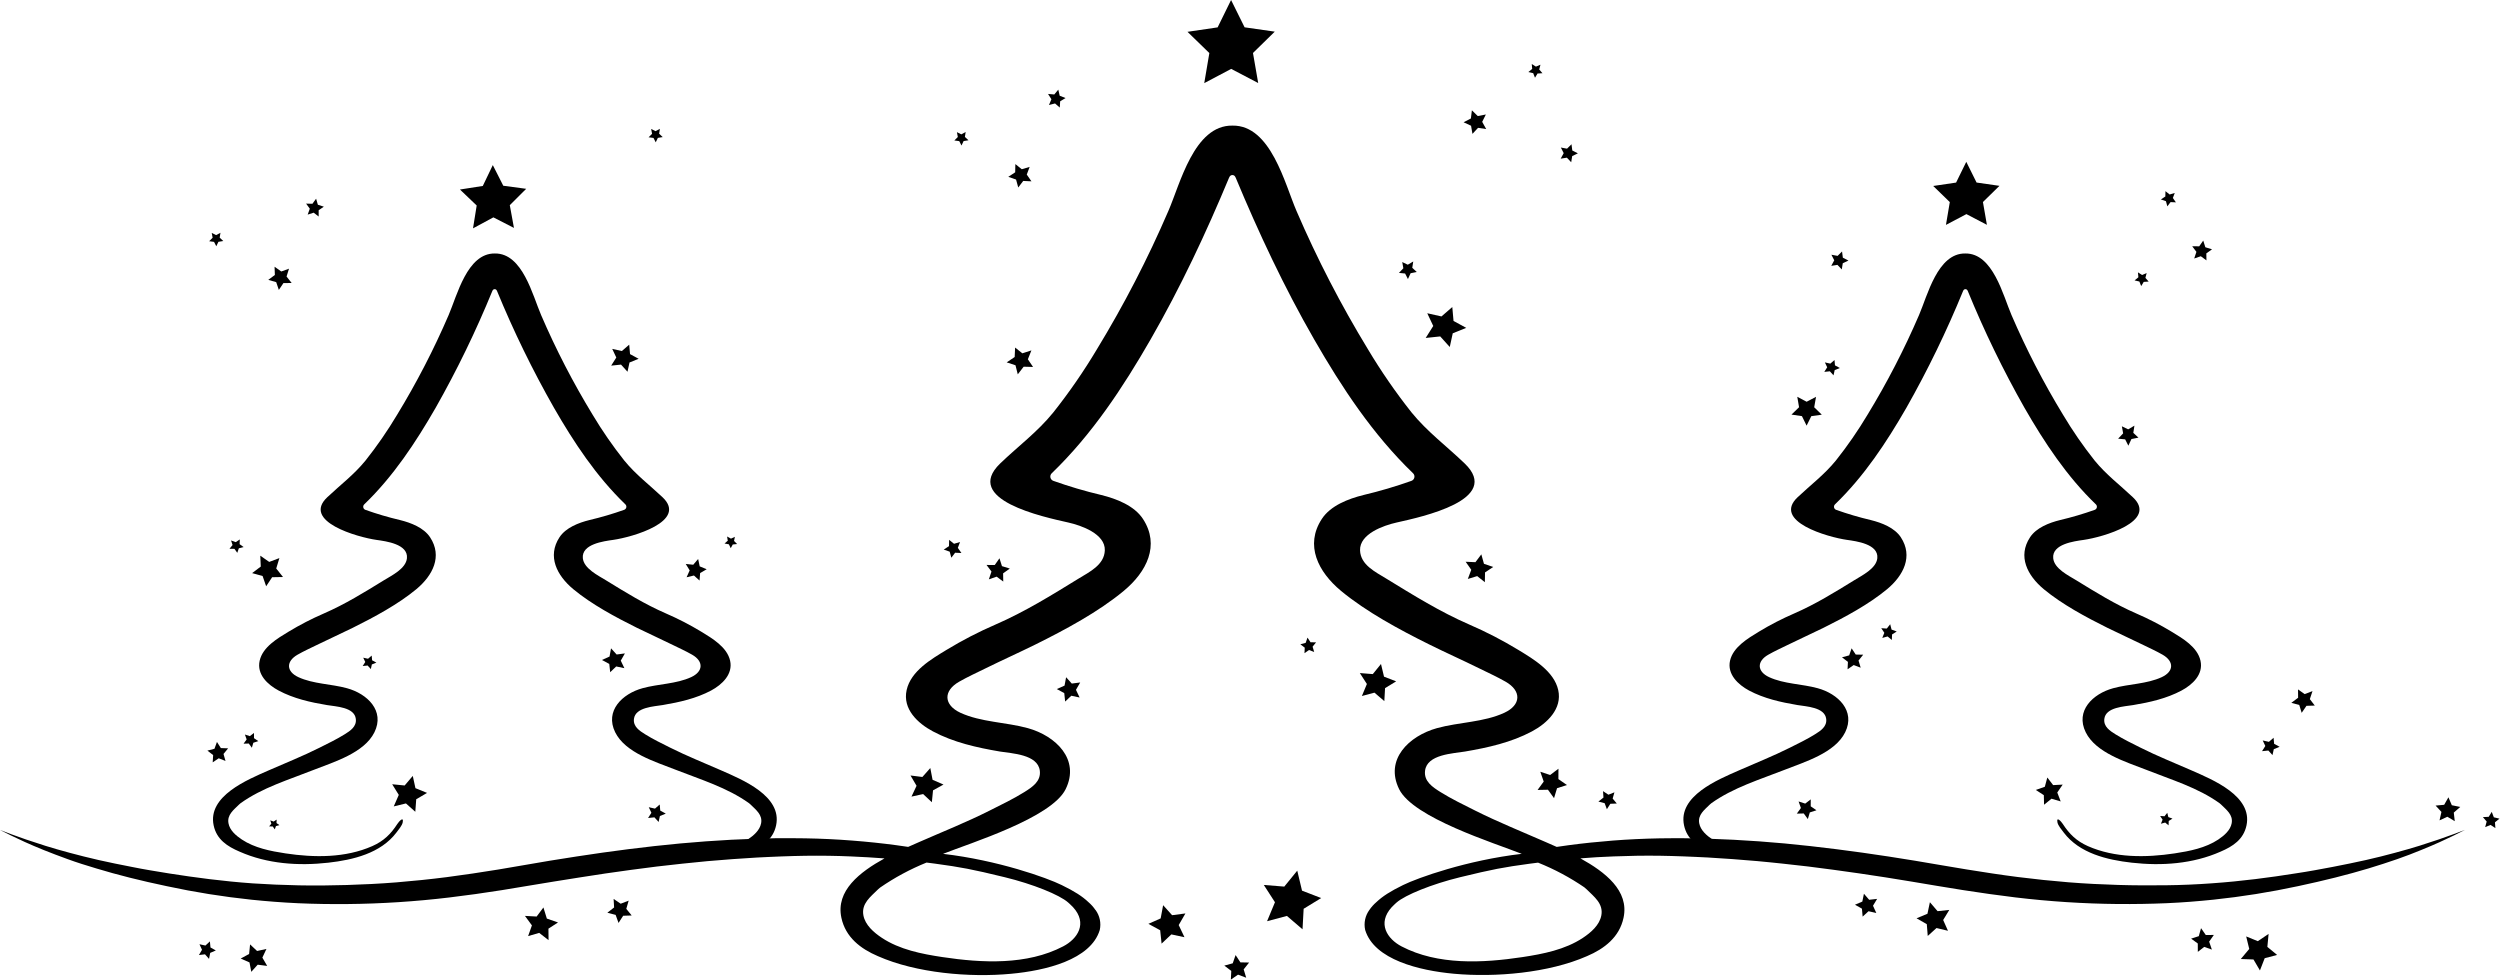 <svg width="1276" height="500" viewBox="0 0 1276 500" fill="none" xmlns="http://www.w3.org/2000/svg">
<path d="M790.08 403.08L793.18 407.38L794.71 402.3L799.76 400.68L795.41 397.65L795.43 392.35L791.2 395.56L786.17 393.9L787.91 398.91L784.78 403.19L790.08 403.08Z" fill="currentColor"/>
<path d="M471.17 405.29L475.62 409.46L476.22 403.39L481.56 400.44L475.98 398L474.83 392.01L470.78 396.57L464.73 395.81L467.81 401.07L465.22 406.59L471.17 405.29Z" fill="currentColor"/>
<path d="M753.96 294.04L757.87 297.16L757.96 292.15L762.13 289.39L757.41 287.76L756.07 282.94L753.06 286.94L748.07 286.72L750.93 290.82L749.18 295.5L753.96 294.04Z" fill="currentColor"/>
<path d="M508.69 294.33L512.06 296.83L511.99 292.63L515.411 290.19L511.401 288.96L510.13 284.95L507.721 288.39L503.521 288.35L506.05 291.71L504.711 295.7L508.69 294.33Z" fill="currentColor"/>
<path d="M628.4 35.16L642.18 42.38L639.52 27.04L650.64 16.15L635.24 13.94L628.34 0L621.48 13.97L606.09 16.24L617.25 27.08L614.65 42.43L628.4 35.16Z" fill="currentColor"/>
<path d="M1249.13 416.87L1252.91 419.13L1252.41 414.75L1255.72 411.86L1251.41 410.99L1249.68 406.94L1247.51 410.77L1243.13 411.17L1246.11 414.41L1245.13 418.71L1249.13 416.87Z" fill="currentColor"/>
<path d="M1271.17 421.04L1273.65 422.66L1273.42 419.71L1275.73 417.84L1272.85 417.15L1271.79 414.38L1270.24 416.9L1267.28 417.05L1269.2 419.31L1268.43 422.17L1271.17 421.04Z" fill="currentColor"/>
<path d="M126.98 379.5L128.55 381.65L129.3 379.1L131.84 378.27L129.64 376.76V374.1L127.53 375.72L125 374.9L125.89 377.41L124.32 379.57L126.98 379.5Z" fill="currentColor"/>
<path d="M318.06 467.4L322.42 467.26L319.66 463.88L320.87 459.68L316.8 461.26L313.19 458.81L313.44 463.17L309.99 465.85L314.22 466.96L315.7 471.07L318.06 467.4Z" fill="currentColor"/>
<path d="M1043.17 405.85L1043.29 410.74L1047.09 407.66L1051.78 409.05L1050.03 404.49L1052.8 400.46L1047.92 400.72L1044.95 396.84L1043.68 401.56L1039.07 403.19L1043.17 405.85Z" fill="currentColor"/>
<path d="M920.64 415.19L922.72 418.06L923.73 414.66L927.11 413.57L924.19 411.55L924.2 408L921.38 410.16L918 409.06L919.18 412.41L917.09 415.28L920.64 415.19Z" fill="currentColor"/>
<path d="M988.39 473.67L994.25 475.07L991.79 469.57L994.92 464.42L988.94 465.06L985.02 460.49L983.77 466.38L978.21 468.7L983.44 471.7L983.92 477.71L988.39 473.67Z" fill="currentColor"/>
<path d="M924.49 212.41L929.84 211.65L925.97 207.87L926.9 202.54L922.11 205.05L917.33 202.52L918.24 207.85L914.37 211.61L919.71 212.4L922.09 217.25L924.49 212.41Z" fill="currentColor"/>
<path d="M275.21 476.14L279.98 479.85L279.92 473.99L284.81 470.82L279.11 468.84L277.36 463.17L273.9 467.8L267.93 467.47L271.49 472.32L269.55 477.78L275.21 476.14Z" fill="currentColor"/>
<path d="M334.02 417.17L336.15 419.53L336.82 416.48L339.82 415.27L336.99 413.72L336.72 410.62L334.31 412.72L331.13 412L332.47 414.85L330.78 417.51L334.02 417.17Z" fill="currentColor"/>
<path d="M953.7 465.09L957.67 466L955.98 462.29L958.08 458.79L954.02 459.25L951.35 456.17L950.53 460.17L946.78 461.77L950.33 463.78L950.69 467.84L953.7 465.09Z" fill="currentColor"/>
<path d="M631.89 497.46L636.06 499.03L634.77 494.76L637.55 491.28L633.1 491.19L630.65 487.46L629.19 491.67L624.89 492.85L628.44 495.55L628.23 500L631.89 497.46Z" fill="currentColor"/>
<path d="M735.09 171.71L739.96 177.11L741.48 170.12L748.36 167.35L741.88 163.81L741.25 156.7L735.73 161.51L728.47 159.88L731.53 166.38L727.67 172.49L735.09 171.71Z" fill="currentColor"/>
<path d="M131.52 492.38L136.37 493L133.91 488.77L135.99 484.34L131.21 485.38L127.64 482.02L127.15 486.89L122.86 489.25L127.34 491.22L128.26 496.03L131.52 492.38Z" fill="currentColor"/>
<path d="M354.19 293.74L357.05 296.32L357.35 292.48L360.69 290.55L357.13 289.07L356.33 285.3L353.83 288.24L350 287.84L352.01 291.12L350.44 294.64L354.19 293.74Z" fill="currentColor"/>
<path d="M111.64 387.03L115.1 388.39L114.08 384.82L116.44 381.95L112.73 381.82L110.73 378.68L109.46 382.17L105.86 383.11L108.79 385.4L108.56 389.11L111.64 387.03Z" fill="currentColor"/>
<path d="M251.82 110.94L262.32 116.33L260.2 104.71L268.57 96.37L256.87 94.8L251.53 84.26L246.42 94.91L234.76 96.73L243.3 104.89L241.43 116.55L251.82 110.94Z" fill="currentColor"/>
<path d="M1003.65 109.28L1014.11 114.75L1012.09 103.11L1020.52 94.85L1008.84 93.17L1003.59 82.59L998.39 93.19L986.71 94.92L995.18 103.15L993.21 114.79L1003.65 109.28Z" fill="currentColor"/>
<path d="M656.84 467.49L664.81 474.32L665.38 463.84L674.33 458.37L664.55 454.59L662.12 444.38L655.5 452.52L645.05 451.68L650.74 460.5L646.71 470.19L656.84 467.49Z" fill="currentColor"/>
<path d="M597.85 476.92L604.55 478.35L601.61 472.15L605.04 466.22L598.24 467.11L593.66 462.01L592.4 468.75L586.14 471.53L592.16 474.81L592.87 481.63L597.85 476.92Z" fill="currentColor"/>
<path d="M1157.77 383.07L1159.88 385.41L1160.54 382.38L1163.52 381.17L1160.71 379.64L1160.44 376.55L1158.05 378.64L1154.89 377.93L1156.22 380.75L1154.55 383.4L1157.77 383.07Z" fill="currentColor"/>
<path d="M207.19 410.07L211.97 414.33L212.44 407.94L217.97 404.7L212.04 402.28L210.68 396.02L206.54 400.91L200.17 400.28L203.54 405.72L200.97 411.59L207.19 410.07Z" fill="currentColor"/>
<path d="M314.51 340.16L318.68 341.03L316.84 337.19L318.95 333.5L314.73 334.06L311.87 330.91L311.11 335.1L307.23 336.85L310.97 338.87L311.44 343.1L314.51 340.16Z" fill="currentColor"/>
<path d="M933.96 189.51L935.83 191.58L936.42 188.9L939.06 187.83L936.57 186.48L936.33 183.75L934.21 185.59L931.42 184.97L932.6 187.46L931.12 189.81L933.96 189.51Z" fill="currentColor"/>
<path d="M138.9 294.61L144.45 294.51L140.99 290.17L142.6 284.85L137.41 286.8L132.85 283.62L133.1 289.17L128.68 292.52L134.03 294L135.84 299.24L138.9 294.61Z" fill="currentColor"/>
<path d="M316.97 186.09L320.27 189.74L321.3 185.01L325.96 183.13L321.57 180.74L321.15 175.92L317.4 179.17L312.48 178.07L314.56 182.48L311.94 186.62L316.97 186.09Z" fill="currentColor"/>
<path d="M104.63 487.08L106.69 489.42L107.29 486.35L110.16 485.11L107.43 483.59L107.13 480.48L104.85 482.61L101.8 481.93L103.11 484.77L101.53 487.46L104.63 487.08Z" fill="currentColor"/>
<path d="M1155.9 489.07L1162.23 487.39L1157.26 483.3L1157.89 476.66L1152.39 480.38L1146.45 477.95L1148.01 484.34L1143.71 489.48L1150.18 489.71L1153.47 495.32L1155.9 489.07Z" fill="currentColor"/>
<path d="M1127.55 480.62L1129.95 477.19L1125.84 477.24L1123.41 473.74L1122.26 477.82L1118.35 479.08L1121.75 481.56L1121.77 485.84L1125.02 483.29L1128.94 484.67L1127.55 480.62Z" fill="currentColor"/>
<path d="M119.67 280.13L121.1 282.17L121.9 279.86L124.35 279.22L122.3 277.75L122.39 275.32L120.32 276.71L117.93 275.85L118.7 278.18L117.13 280.09L119.67 280.13Z" fill="currentColor"/>
<path d="M487.5 282.11L490.71 282.26L488.88 279.63L490.01 276.63L486.94 277.55L484.44 275.54L484.37 278.75L481.69 280.51L484.72 281.57L485.56 284.66L487.5 282.11Z" fill="currentColor"/>
<path d="M372.021 277.82L372.971 279.79L374.011 277.9L376.231 277.68L374.661 276.11L375.081 274L373.081 274.92L371.111 273.83L371.451 275.97L369.811 277.41L372.021 277.82Z" fill="currentColor"/>
<path d="M719.981 139.45L723.12 138.83L720.82 136.68L721.32 133.46L718.531 135.11L715.701 133.75L716.271 136.91L714.021 139.29L717.171 139.6L718.611 142.43L719.981 139.45Z" fill="currentColor"/>
<path d="M522.471 187.17L527.271 187.29L524.621 183.39L526.431 178.84L521.791 180.33L518.111 177.39L517.891 182.22L513.811 184.95L518.311 186.44L519.471 191.07L522.471 187.17Z" fill="currentColor"/>
<path d="M1087.88 224.09L1091.46 223.37L1088.84 220.92L1089.41 217.25L1086.22 219.14L1083 217.58L1083.65 221.19L1081.09 223.9L1084.68 224.25L1086.31 227.48L1087.88 224.09Z" fill="currentColor"/>
<path d="M1177.23 360.25L1181.46 360.13L1178.94 356.83L1180.3 352.74L1176.29 354.27L1172.91 351.87L1172.96 356.13L1169.5 358.73L1173.54 359.82L1174.78 363.83L1177.23 360.25Z" fill="currentColor"/>
<path d="M821.92 410.25L825.21 410.12L823.1 407.58L824 404.4L820.93 405.62L818.19 403.79L818.41 407.08L815.82 409.12L819.01 409.94L820.15 413.03L821.92 410.25Z" fill="currentColor"/>
<path d="M668.12 331.77L670.76 332.77L669.95 330.07L671.71 327.86L668.89 327.8L667.34 325.44L666.42 328.11L663.7 328.85L665.94 330.56L665.81 333.38L668.12 331.77Z" fill="currentColor"/>
<path d="M701.521 353.53L706.561 357.85L706.931 351.22L712.591 347.76L706.401 345.37L704.861 338.9L700.671 344.06L694.061 343.53L697.661 349.11L695.111 355.24L701.521 353.53Z" fill="currentColor"/>
<path d="M546.8 355.1L551.04 356.01L549.17 352.09L551.34 348.33L547.04 348.89L544.14 345.66L543.35 349.93L539.39 351.69L543.2 353.77L543.65 358.08L546.8 355.1Z" fill="currentColor"/>
<path d="M946.13 339.44L949.69 340.79L948.59 337.14L950.97 334.16L947.16 334.08L945.07 330.9L943.82 334.5L940.15 335.5L943.18 337.81L943 341.61L946.13 339.44Z" fill="currentColor"/>
<path d="M963.43 324.84L965.59 326.64L965.71 323.82L968.09 322.32L965.45 321.34L964.76 318.61L963.01 320.82L960.2 320.63L961.76 322.98L960.71 325.6L963.43 324.84Z" fill="currentColor"/>
<path d="M187.63 339.68L189.28 341.5L189.79 339.14L192.11 338.21L189.92 337.01L189.71 334.61L187.85 336.23L185.39 335.68L186.43 337.88L185.12 339.94L187.63 339.68Z" fill="currentColor"/>
<path d="M1123.3 130.78L1126.17 132.91L1126.11 129.33L1129.02 127.25L1125.61 126.2L1124.53 122.79L1122.48 125.72L1118.9 125.69L1121.05 128.55L1119.92 131.94L1123.3 130.78Z" fill="currentColor"/>
<path d="M1107.86 103.15L1110.58 103.28L1109.03 101.04L1109.99 98.49L1107.38 99.27L1105.25 97.56L1105.19 100.29L1102.91 101.79L1105.49 102.69L1106.21 105.32L1107.86 103.15Z" fill="currentColor"/>
<path d="M140.29 140.34L136.93 142.85L140.97 144L142.32 147.98L144.66 144.49L148.86 144.44L146.26 141.14L147.51 137.13L143.57 138.57L140.14 136.14L140.29 140.34Z" fill="currentColor"/>
<path d="M158.12 106.52L157.04 109.54L160.1 108.55L162.64 110.51L162.65 107.3L165.29 105.49L162.24 104.5L161.34 101.42L159.45 104.01L156.24 103.92L158.12 106.52Z" fill="currentColor"/>
<path d="M518.6 91.64L519.71 95.7L522.25 92.35L526.45 92.55L524.06 89.1L525.54 85.17L521.52 86.38L518.24 83.75L518.15 87.95L514.63 90.26L518.6 91.64Z" fill="currentColor"/>
<path d="M538.49 52.8L540.91 54.9L541.11 51.7L543.85 50.05L540.87 48.87L540.15 45.75L538.11 48.22L534.92 47.94L536.64 50.65L535.39 53.6L538.49 52.8Z" fill="currentColor"/>
<path d="M491.83 72L494.31 71.6L492.48 69.87L492.87 67.38L490.66 68.58L488.41 67.45L488.87 69.92L487.1 71.7L489.6 72.03L490.75 74.27L491.83 72Z" fill="currentColor"/>
<path d="M750.74 60.47L747.021 62.41L750.831 64.18L751.541 68.33L754.401 65.25L758.55 65.87L756.51 62.19L758.38 58.43L754.25 59.24L751.25 56.3L750.74 60.47Z" fill="currentColor"/>
<path d="M798.11 78.16L796.57 80.98L799.74 80.48L801.94 82.81L802.45 79.65L805.35 78.28L802.5 76.81L802.09 73.63L799.81 75.89L796.66 75.3L798.11 78.16Z" fill="currentColor"/>
<path d="M782.54 37.34L783.46 39.68L784.76 37.52L787.27 37.37L785.62 35.47L786.25 33.03L783.93 34.01L781.81 32.66L782.03 35.17L780.08 36.77L782.54 37.34Z" fill="currentColor"/>
<path d="M1091.94 143.69L1092.86 146.03L1094.16 143.87L1096.67 143.72L1095.02 141.82L1095.65 139.38L1093.33 140.36L1091.21 139.01L1091.43 141.52L1089.48 143.12L1091.94 143.69Z" fill="currentColor"/>
<path d="M335.77 70.37L338.25 69.97L336.42 68.24L336.81 65.75L334.6 66.95L332.35 65.82L332.82 68.29L331.04 70.07L333.54 70.4L334.69 72.64L335.77 70.37Z" fill="currentColor"/>
<path d="M936.2 132.87L934.67 135.69L937.83 135.19L940.04 137.52L940.55 134.36L943.45 132.99L940.59 131.52L940.18 128.35L937.91 130.6L934.75 130.01L936.2 132.87Z" fill="currentColor"/>
<path d="M139.21 421.83L140.25 423.31L140.84 421.63L142.62 421.16L141.13 420.09L141.19 418.31L139.68 419.33L137.94 418.71L138.5 420.4L137.36 421.79L139.21 421.83Z" fill="currentColor"/>
<path d="M1105.11 419.83L1106.83 421.26L1106.92 419.02L1108.83 417.82L1106.72 417.04L1106.17 414.86L1104.77 416.62L1102.53 416.47L1103.78 418.35L1102.94 420.43L1105.11 419.83Z" fill="currentColor"/>
<path d="M111.48 123.42L113.96 123.02L112.13 121.29L112.52 118.8L110.31 120L108.06 118.87L108.53 121.34L106.75 123.12L109.25 123.45L110.4 125.69L111.48 123.42Z" fill="currentColor"/>
<path d="M1252.08 425.84C1248.15 427.31 1242.33 429.34 1234.87 431.68C1231.14 432.84 1226.97 434.03 1222.43 435.26C1217.89 436.49 1212.96 437.75 1207.65 438.94C1202.34 440.13 1196.65 441.3 1190.65 442.46C1187.65 443.06 1184.58 443.59 1181.44 444.17C1178.3 444.75 1175.08 445.26 1171.74 445.77C1158.54 447.88 1144.21 449.77 1128.99 450.84C1121.39 451.39 1113.56 451.75 1105.56 451.84C1097.56 451.93 1089.4 451.93 1081.05 451.67C1072.7 451.41 1064.27 451.01 1055.74 450.32C1047.21 449.63 1038.6 448.73 1029.92 447.63C1021.24 446.53 1012.51 445.17 1003.76 443.76C995.01 442.35 986.16 440.76 977.29 439.29C968.42 437.82 959.52 436.47 950.63 435.21C941.74 433.95 932.87 432.85 924.05 431.85C906.4 429.85 888.94 428.62 872.05 428.08C869.93 428.01 867.81 427.98 865.7 427.93C863.59 427.88 861.49 427.83 859.44 427.83H853.28L847.08 427.89C838.9 428.05 830.91 428.42 823.16 429.03C815.41 429.64 807.89 430.42 800.64 431.39C798.58 431.67 796.547 431.96 794.54 432.26L788.93 429.79C776.73 424.43 764.84 419.69 752.93 413.72C747.1 410.79 740.73 407.72 735.21 404.26C731.26 401.78 726.67 398.82 727.35 393.37C728.35 385.01 741.61 384.62 747.71 383.59C759.5 381.59 771.34 378.94 781.9 373.31C789.63 369.18 797.46 361.78 795.32 352.2C793.18 342.62 782.72 336.43 774.94 331.7C766.914 326.82 758.561 322.5 749.94 318.77C735.01 312.28 721.34 303.77 707.61 295.35C702 291.89 694.44 288.35 694.17 280.92C693.86 272.49 706.17 268.2 712.73 266.72C725.73 263.79 766.84 255.07 747.57 236.55C738.38 227.72 728.57 220.47 720.44 210.49C712.326 200.242 704.893 189.472 698.19 178.25C684.402 155.613 672.222 132.035 661.74 107.69C655.8 93.98 648.66 63.8 629.05 64.11C609.43 63.79 602.33 94 596.33 107.68C585.848 132.025 573.668 155.603 559.88 178.24C553.18 189.464 545.747 200.234 537.63 210.48C529.53 220.48 519.7 227.71 510.51 236.54C491.26 255.06 532.33 263.78 545.33 266.71C551.89 268.19 564.2 272.48 563.9 280.91C563.63 288.34 556.06 291.91 550.46 295.34C536.72 303.8 523.05 312.27 508.12 318.76C499.501 322.494 491.148 326.814 483.12 331.69C475.34 336.42 464.92 342.47 462.75 352.19C460.58 361.91 468.44 369.19 476.16 373.3C486.72 378.93 498.56 381.57 510.35 383.58C516.45 384.58 529.68 385 530.72 393.36C531.4 398.81 526.8 401.77 522.86 404.25C517.34 407.7 510.97 410.78 505.13 413.71C493.23 419.71 481.33 424.42 469.13 429.78L463.52 432.25C461.52 431.95 459.47 431.66 457.41 431.38C450.17 430.407 442.663 429.62 434.89 429.02C427.14 428.41 419.15 428.02 410.97 427.88L404.78 427.82H398.61C396.61 427.82 394.46 427.82 392.35 427.92C390.24 428.02 388.13 428 386.01 428.07C369.08 428.61 351.62 429.88 334.01 431.84C325.19 432.84 316.31 433.93 307.43 435.2C298.55 436.47 289.65 437.84 280.78 439.28C271.91 440.72 263.02 442.4 254.33 443.8C245.64 445.2 236.84 446.56 228.16 447.67C219.48 448.78 210.87 449.67 202.34 450.36C193.81 451.05 185.34 451.45 177.04 451.71C168.74 451.97 160.54 452.04 152.53 451.88C144.52 451.72 136.7 451.39 129.09 450.88C113.87 449.81 99.54 447.88 86.34 445.81C83 445.3 79.8 444.74 76.65 444.21C73.5 443.68 70.42 443.1 67.43 442.5C61.43 441.34 55.78 440.19 50.43 438.98C45.08 437.77 40.2 436.51 35.66 435.3C31.12 434.09 26.95 432.88 23.22 431.72C15.76 429.38 9.94 427.35 6 425.88L0 423.6L1.47 424.35C2.47 424.84 3.86 425.6 5.76 426.5C9.55 428.35 15.15 430.98 22.47 433.92C26.12 435.4 30.2 436.92 34.68 438.56C39.16 440.2 44.05 441.73 49.32 443.3C59.84 446.5 71.88 449.53 85.11 452.3C99.382 455.378 113.81 457.685 128.33 459.21C136.07 460.01 144.05 460.64 152.22 461.01C160.39 461.38 168.76 461.5 177.22 461.43C194.672 461.265 212.102 460.14 229.43 458.06C238.27 457 247.133 455.763 256.02 454.35C264.92 452.95 273.71 451.35 282.53 449.97C291.35 448.59 300.17 447.11 308.96 445.83C317.75 444.55 326.52 443.35 335.22 442.28C339.58 441.78 343.91 441.28 348.22 440.82C352.53 440.36 356.84 439.95 361.11 439.53C369.66 438.77 378.11 438.17 386.45 437.68C388.53 437.56 390.59 437.48 392.65 437.38C394.71 437.28 396.75 437.18 398.83 437.12L404.98 436.92L410.98 436.79C418.98 436.68 426.82 436.79 434.45 437.13C440.27 437.36 445.92 437.73 451.45 438.13C438.92 445.05 426.45 454.58 429.45 468.46C431.57 478.38 439.26 484.27 448.08 488.02C467.61 496.66 494.89 499.02 516.01 497.02C533.59 495.41 556.71 489.88 561.32 474.67C561.708 472.913 561.717 471.094 561.347 469.333C560.976 467.572 560.234 465.911 559.17 464.46H559.12C558.11 462.976 556.91 461.631 555.55 460.46C552.38 457.46 548.49 454.96 541.92 451.75C534.33 448 509.33 439.07 481.33 435.8C495.45 430.23 536.68 417.45 543.9 402.8C551.38 387.64 538.9 375.59 524.56 371.63C513.38 368.56 500.7 368.63 490.2 363.8C481.63 359.8 481.33 352.65 489.52 347.96C493.99 345.4 498.77 343.24 503.11 341.09C511.54 336.93 520.11 333.09 528.55 328.92C543.61 321.44 560.68 312.31 573.62 301.54C585.23 291.89 592.16 278.33 583.37 264.87C578.93 258.07 569.87 254.58 562.13 252.66C553.83 250.698 545.644 248.281 537.61 245.42C537.236 245.285 536.904 245.055 536.644 244.755C536.384 244.454 536.206 244.091 536.127 243.702C536.047 243.312 536.07 242.909 536.191 242.53C536.312 242.152 536.529 241.811 536.82 241.54C557.38 221.73 573.19 197.73 587.29 173.2C602.58 146.59 615.62 118.81 627.38 90.54V90.61C627.38 90.51 627.47 90.42 627.51 90.33C627.61 90.1 627.761 89.896 627.951 89.733C628.142 89.57 628.367 89.453 628.61 89.39C628.74 89.354 628.875 89.337 629.01 89.34C629.148 89.336 629.287 89.353 629.42 89.39C629.662 89.453 629.885 89.57 630.074 89.733C630.263 89.896 630.412 90.1 630.51 90.33C630.559 90.42 630.603 90.514 630.64 90.61V90.54C642.41 118.81 655.44 146.59 670.73 173.2C684.83 197.73 700.65 221.73 721.21 241.54C721.498 241.812 721.713 242.153 721.832 242.531C721.952 242.909 721.973 243.311 721.894 243.7C721.815 244.088 721.638 244.45 721.38 244.751C721.122 245.052 720.792 245.282 720.42 245.42C712.385 248.28 704.2 250.697 695.9 252.66C688.16 254.58 679.09 258.07 674.66 264.87C665.86 278.33 672.8 291.87 684.4 301.54C697.4 312.31 714.4 321.44 729.47 328.92C737.89 333.11 746.47 336.92 754.91 341.09C759.25 343.24 764.04 345.4 768.5 347.96C776.69 352.65 776.4 359.82 767.82 363.8C757.33 368.66 744.64 368.56 733.47 371.63C719.1 375.63 706.64 387.63 714.12 402.8C721.35 417.43 762.58 430.21 776.7 435.8C748.7 439.07 723.7 448.01 716.13 451.73C709.57 454.94 705.67 457.46 702.51 460.44C701.145 461.609 699.941 462.954 698.93 464.44C697.866 465.891 697.124 467.552 696.753 469.313C696.383 471.074 696.392 472.893 696.78 474.65C701.39 489.86 724.51 495.39 742.09 497C763.22 498.94 790.5 496.61 810.03 488C818.84 484.25 826.54 478.36 828.65 468.44C831.65 454.56 819.15 445.03 806.65 438.11C812.21 437.67 817.86 437.3 823.65 437.11C831.27 436.81 839.11 436.66 847.11 436.77L853.11 436.9L859.27 437.1C861.34 437.16 863.39 437.25 865.44 437.36C867.49 437.47 869.56 437.54 871.64 437.66C879.97 438.15 888.43 438.75 896.98 439.51C901.26 439.93 905.56 440.31 909.88 440.8C914.2 441.29 918.54 441.8 922.88 442.26C931.59 443.33 940.35 444.55 949.15 445.81C957.95 447.07 966.76 448.49 975.57 449.95C984.38 451.41 993.19 452.95 1002.09 454.33C1010.99 455.71 1019.83 456.98 1028.67 458.04C1046 460.12 1063.43 461.245 1080.88 461.41C1089.34 461.48 1097.72 461.34 1105.88 460.99C1114.04 460.64 1122.02 459.99 1129.76 459.19C1144.28 457.665 1158.71 455.358 1172.99 452.28C1186.21 449.47 1198.25 446.44 1208.77 443.28C1214.04 441.71 1218.92 440.08 1223.42 438.54C1227.92 437 1231.98 435.38 1235.63 433.9C1242.94 430.96 1248.54 428.33 1252.33 426.48C1254.23 425.58 1255.66 424.82 1256.63 424.33L1258.1 423.58L1252.08 425.84ZM512.78 447.72C527.21 451.24 540.78 456.72 545.18 460.63C545.49 460.88 545.73 461.13 546.01 461.38L547.63 462.96C555.29 471.3 549.97 479.22 542.63 483.03C524.16 492.68 501.29 491.55 481.01 488.49C470.38 486.89 459.16 484.68 450.1 478.67C446.02 475.96 441.58 472.16 440.67 467.16C439.59 461.16 444.35 457.71 448.15 453.93L449.22 453.01C456.625 447.902 464.57 443.623 472.91 440.25L477.28 440.81C490.56 442.63 495.9 443.61 512.78 447.72ZM808.78 453.03L809.86 453.95C813.65 457.73 818.42 461.19 817.33 467.18C816.43 472.18 811.98 475.98 807.9 478.69C798.85 484.69 787.62 486.91 777 488.51C756.72 491.57 733.85 492.7 715.37 483.05C708.08 479.24 702.76 471.32 710.37 462.98L711.98 461.4C712.26 461.15 712.51 460.9 712.81 460.65C717.21 456.79 730.81 451.26 745.2 447.74C762.09 443.63 767.43 442.65 780.66 440.85L785.03 440.29C793.4 443.64 801.374 447.903 808.81 453L808.78 453.03Z" fill="currentColor"/>
<path d="M382.84 434.68C389.2 431.97 394.59 428.44 396.12 421.28C399.32 406.28 378.87 397.94 368.04 393.18C359.24 389.31 350.65 385.9 342.04 381.59C337.83 379.48 333.24 377.26 329.25 374.76C326.4 372.98 323.08 370.84 323.57 366.91C324.32 360.91 333.87 360.6 338.28 359.85C346.79 358.41 355.34 356.5 362.96 352.44C368.54 349.44 374.2 344.12 372.65 337.21C371.1 330.3 363.55 325.83 357.94 322.42C352.136 318.902 346.098 315.785 339.87 313.09C329.09 308.41 319.22 302.3 309.3 296.19C305.25 293.7 298.01 290.19 297.48 284.91C296.76 277.67 308.2 276.23 313 275.55C322.68 274.17 351.21 266.1 338.15 253.78C331.46 247.47 324.41 242.18 318.57 234.98C312.707 227.589 307.338 219.819 302.5 211.72C292.545 195.393 283.753 178.384 276.19 160.82C271.89 150.92 266.74 129.16 252.58 129.38C238.43 129.16 233.28 150.92 228.98 160.82C221.416 178.384 212.625 195.393 202.67 211.72C197.835 219.825 192.47 227.602 186.61 235C180.77 242.2 173.72 247.49 167.03 253.8C153.96 266.12 182.5 274.19 192.18 275.57C196.98 276.25 208.42 277.69 207.7 284.93C207.17 290.26 199.93 293.72 195.88 296.21C185.96 302.32 176.09 308.43 165.31 313.11C159.081 315.805 153.044 318.922 147.24 322.44C141.63 325.85 134.1 330.21 132.53 337.23C130.96 344.25 136.64 349.48 142.22 352.46C149.84 356.52 158.39 358.46 166.9 359.87C171.31 360.62 180.9 360.87 181.61 366.93C182.09 370.86 178.78 373 175.93 374.78C171.93 377.28 167.34 379.5 163.13 381.61C154.54 385.92 145.95 389.33 137.13 393.2C126.3 397.96 105.85 406.3 109.05 421.3C110.58 428.46 115.97 431.99 122.33 434.7C136.43 440.94 152.33 442.04 167.57 440.32C180.25 438.89 194.3 435.53 202.32 424.94C203.32 423.59 205.24 421.4 205.55 419.71C206.14 416.49 203.62 419.28 202.82 420.52C199.45 425.73 195.87 429.25 190.02 431.85C176.27 437.94 160.37 437.78 145.73 435.57C138.06 434.41 129.96 432.82 123.42 428.48C120.42 426.48 117.26 423.79 116.61 420.18C115.83 415.87 119.27 413.36 122.01 410.64L122.78 409.97C133.93 401.97 147.47 397.97 160.23 392.9C170.43 388.9 185.89 384.31 191.11 373.75C196.51 362.82 187.52 354.12 177.11 351.27C169.04 349.05 159.88 349.13 152.3 345.62C146.11 342.75 145.9 337.62 151.81 334.19C155.03 332.34 158.49 330.78 161.62 329.24C167.7 326.24 173.91 323.48 179.99 320.46C190.86 315.06 203.18 308.46 212.53 300.7C220.91 293.7 225.91 283.96 219.53 274.25C216.32 269.35 209.78 266.82 204.19 265.44C198.197 264.03 192.288 262.288 186.49 260.22C186.219 260.123 185.978 259.958 185.79 259.741C185.602 259.524 185.473 259.262 185.416 258.981C185.358 258.699 185.375 258.408 185.463 258.134C185.551 257.861 185.709 257.615 185.92 257.42C200.76 243.13 212.18 225.81 222.36 208.12C233.262 188.878 242.928 168.961 251.3 148.49L251.4 148.28C251.472 148.116 251.581 147.971 251.718 147.855C251.855 147.739 252.016 147.655 252.19 147.61C252.286 147.596 252.384 147.596 252.48 147.61C252.579 147.595 252.68 147.595 252.78 147.61C252.953 147.655 253.115 147.739 253.251 147.855C253.388 147.971 253.497 148.116 253.57 148.28L253.67 148.49C262.081 168.957 271.787 188.867 282.73 208.1C292.91 225.79 304.33 243.1 319.17 257.4C319.378 257.596 319.533 257.842 319.62 258.115C319.706 258.388 319.722 258.678 319.665 258.959C319.608 259.239 319.48 259.501 319.294 259.718C319.107 259.935 318.868 260.101 318.6 260.2C312.801 262.268 306.892 264.01 300.9 265.42C295.31 266.8 288.77 269.33 285.56 274.23C279.21 283.94 284.22 293.72 292.56 300.68C301.91 308.45 314.23 315.04 325.1 320.44C331.18 323.44 337.39 326.21 343.47 329.22C346.6 330.76 350.05 332.32 353.28 334.17C359.19 337.56 358.98 342.73 352.79 345.6C345.21 349.11 336.05 349.03 327.98 351.25C317.61 354.1 308.62 362.8 313.98 373.73C319.19 384.29 334.66 388.86 344.86 392.88C357.62 397.88 371.16 401.99 382.31 409.95L383.08 410.62C385.82 413.34 389.26 415.85 388.48 420.16C387.82 423.77 384.62 426.51 381.67 428.46C375.13 432.8 367.03 434.39 359.36 435.55L382.84 434.68Z" fill="currentColor"/>
<path d="M872.82 434.68C866.46 431.97 861.07 428.44 859.54 421.28C856.34 406.28 876.79 397.94 887.62 393.18C896.42 389.31 905.01 385.9 913.62 381.59C917.83 379.48 922.43 377.26 926.41 374.76C929.26 372.98 932.58 370.84 932.09 366.91C931.34 360.91 921.79 360.6 917.38 359.85C908.87 358.41 900.32 356.5 892.7 352.44C887.12 349.44 881.46 344.12 883.01 337.21C884.56 330.3 892.11 325.83 897.72 322.42C903.526 318.9 909.567 315.783 915.8 313.09C926.58 308.41 936.44 302.3 946.36 296.19C950.36 293.7 957.65 290.19 958.18 284.91C958.9 277.67 947.46 276.23 942.66 275.55C932.98 274.17 904.45 266.1 917.51 253.78C924.2 247.47 931.25 242.18 937.09 234.98C942.953 227.589 948.321 219.819 953.16 211.72C963.115 195.393 971.907 178.384 979.47 160.82C983.77 150.92 988.92 129.16 1003.08 129.38C1017.23 129.16 1022.39 150.92 1026.68 160.82C1034.25 178.382 1043.04 195.39 1052.99 211.72C1057.82 219.825 1063.19 227.602 1069.05 235C1074.9 242.2 1081.94 247.49 1088.63 253.8C1101.7 266.12 1073.16 274.19 1063.48 275.57C1058.68 276.25 1047.24 277.69 1047.96 284.93C1048.49 290.26 1055.73 293.72 1059.78 296.21C1069.7 302.32 1079.57 308.43 1090.35 313.11C1096.58 315.803 1102.62 318.92 1108.42 322.44C1114.04 325.85 1121.56 330.21 1123.13 337.23C1124.7 344.25 1119.02 349.48 1113.44 352.46C1105.82 356.52 1097.27 358.46 1088.76 359.87C1084.36 360.62 1074.76 360.87 1074.05 366.93C1073.57 370.86 1076.88 373 1079.73 374.78C1083.73 377.28 1088.32 379.5 1092.53 381.61C1101.12 385.92 1109.71 389.33 1118.53 393.2C1129.36 397.96 1149.81 406.3 1146.61 421.3C1145.08 428.46 1139.69 431.99 1133.33 434.7C1119.23 440.94 1103.33 442.04 1088.09 440.32C1075.41 438.89 1061.36 435.53 1053.34 424.94C1052.34 423.59 1050.42 421.4 1050.11 419.71C1049.52 416.49 1052.04 419.28 1052.84 420.52C1056.21 425.73 1059.84 429.25 1065.64 431.85C1079.39 437.94 1095.29 437.78 1109.93 435.57C1117.6 434.41 1125.7 432.82 1132.24 428.48C1135.19 426.48 1138.4 423.79 1139.05 420.18C1139.83 415.87 1136.39 413.36 1133.65 410.64L1132.88 409.97C1121.73 401.97 1108.19 397.97 1095.43 392.9C1085.23 388.9 1069.77 384.31 1064.55 373.75C1059.15 362.82 1068.14 354.12 1078.55 351.27C1086.61 349.05 1095.77 349.13 1103.35 345.62C1109.54 342.75 1109.76 337.62 1103.84 334.19C1100.62 332.34 1097.16 330.78 1094.03 329.24C1087.95 326.24 1081.74 323.48 1075.66 320.46C1064.79 315.06 1052.47 308.46 1043.12 300.7C1034.74 293.7 1029.74 283.96 1036.12 274.25C1039.32 269.35 1045.86 266.82 1051.45 265.44C1057.45 264.029 1063.36 262.286 1069.16 260.22C1069.43 260.121 1069.67 259.955 1069.85 259.738C1070.04 259.521 1070.17 259.259 1070.23 258.979C1070.28 258.698 1070.27 258.408 1070.18 258.135C1070.09 257.862 1069.94 257.616 1069.73 257.42C1054.88 243.13 1043.46 225.81 1033.28 208.12C1022.38 188.878 1012.71 168.961 1004.34 148.49C1004.31 148.418 1004.28 148.348 1004.24 148.28C1004.17 148.116 1004.06 147.971 1003.92 147.855C1003.78 147.739 1003.62 147.655 1003.45 147.61C1003.35 147.596 1003.26 147.596 1003.16 147.61C1003.06 147.595 1002.96 147.595 1002.86 147.61C1002.69 147.655 1002.52 147.739 1002.39 147.855C1002.25 147.971 1002.14 148.116 1002.07 148.28C1002.04 148.352 1002.01 148.422 1001.97 148.49C993.599 168.961 983.932 188.878 973.03 208.12C962.85 225.81 951.43 243.12 936.59 257.42C936.381 257.616 936.227 257.862 936.14 258.135C936.053 258.408 936.038 258.698 936.095 258.979C936.152 259.259 936.28 259.521 936.466 259.738C936.653 259.955 936.891 260.121 937.16 260.22C942.959 262.286 948.868 264.029 954.86 265.44C960.45 266.82 966.99 269.35 970.2 274.25C976.55 283.96 971.54 293.74 963.2 300.7C953.85 308.47 941.53 315.06 930.66 320.46C924.58 323.46 918.38 326.23 912.29 329.24C909.16 330.78 905.71 332.34 902.48 334.19C896.57 337.58 896.78 342.75 902.97 345.62C910.55 349.13 919.71 349.05 927.78 351.27C938.15 354.12 947.15 362.82 941.78 373.75C936.57 384.31 921.1 388.88 910.9 392.9C898.14 397.9 884.6 402.01 873.46 409.97L872.68 410.64C869.94 413.36 866.5 415.87 867.28 420.18C867.94 423.79 871.14 426.53 874.09 428.48C880.63 432.82 888.73 434.41 896.4 435.57L872.82 434.68Z" fill="currentColor"/>
</svg>
